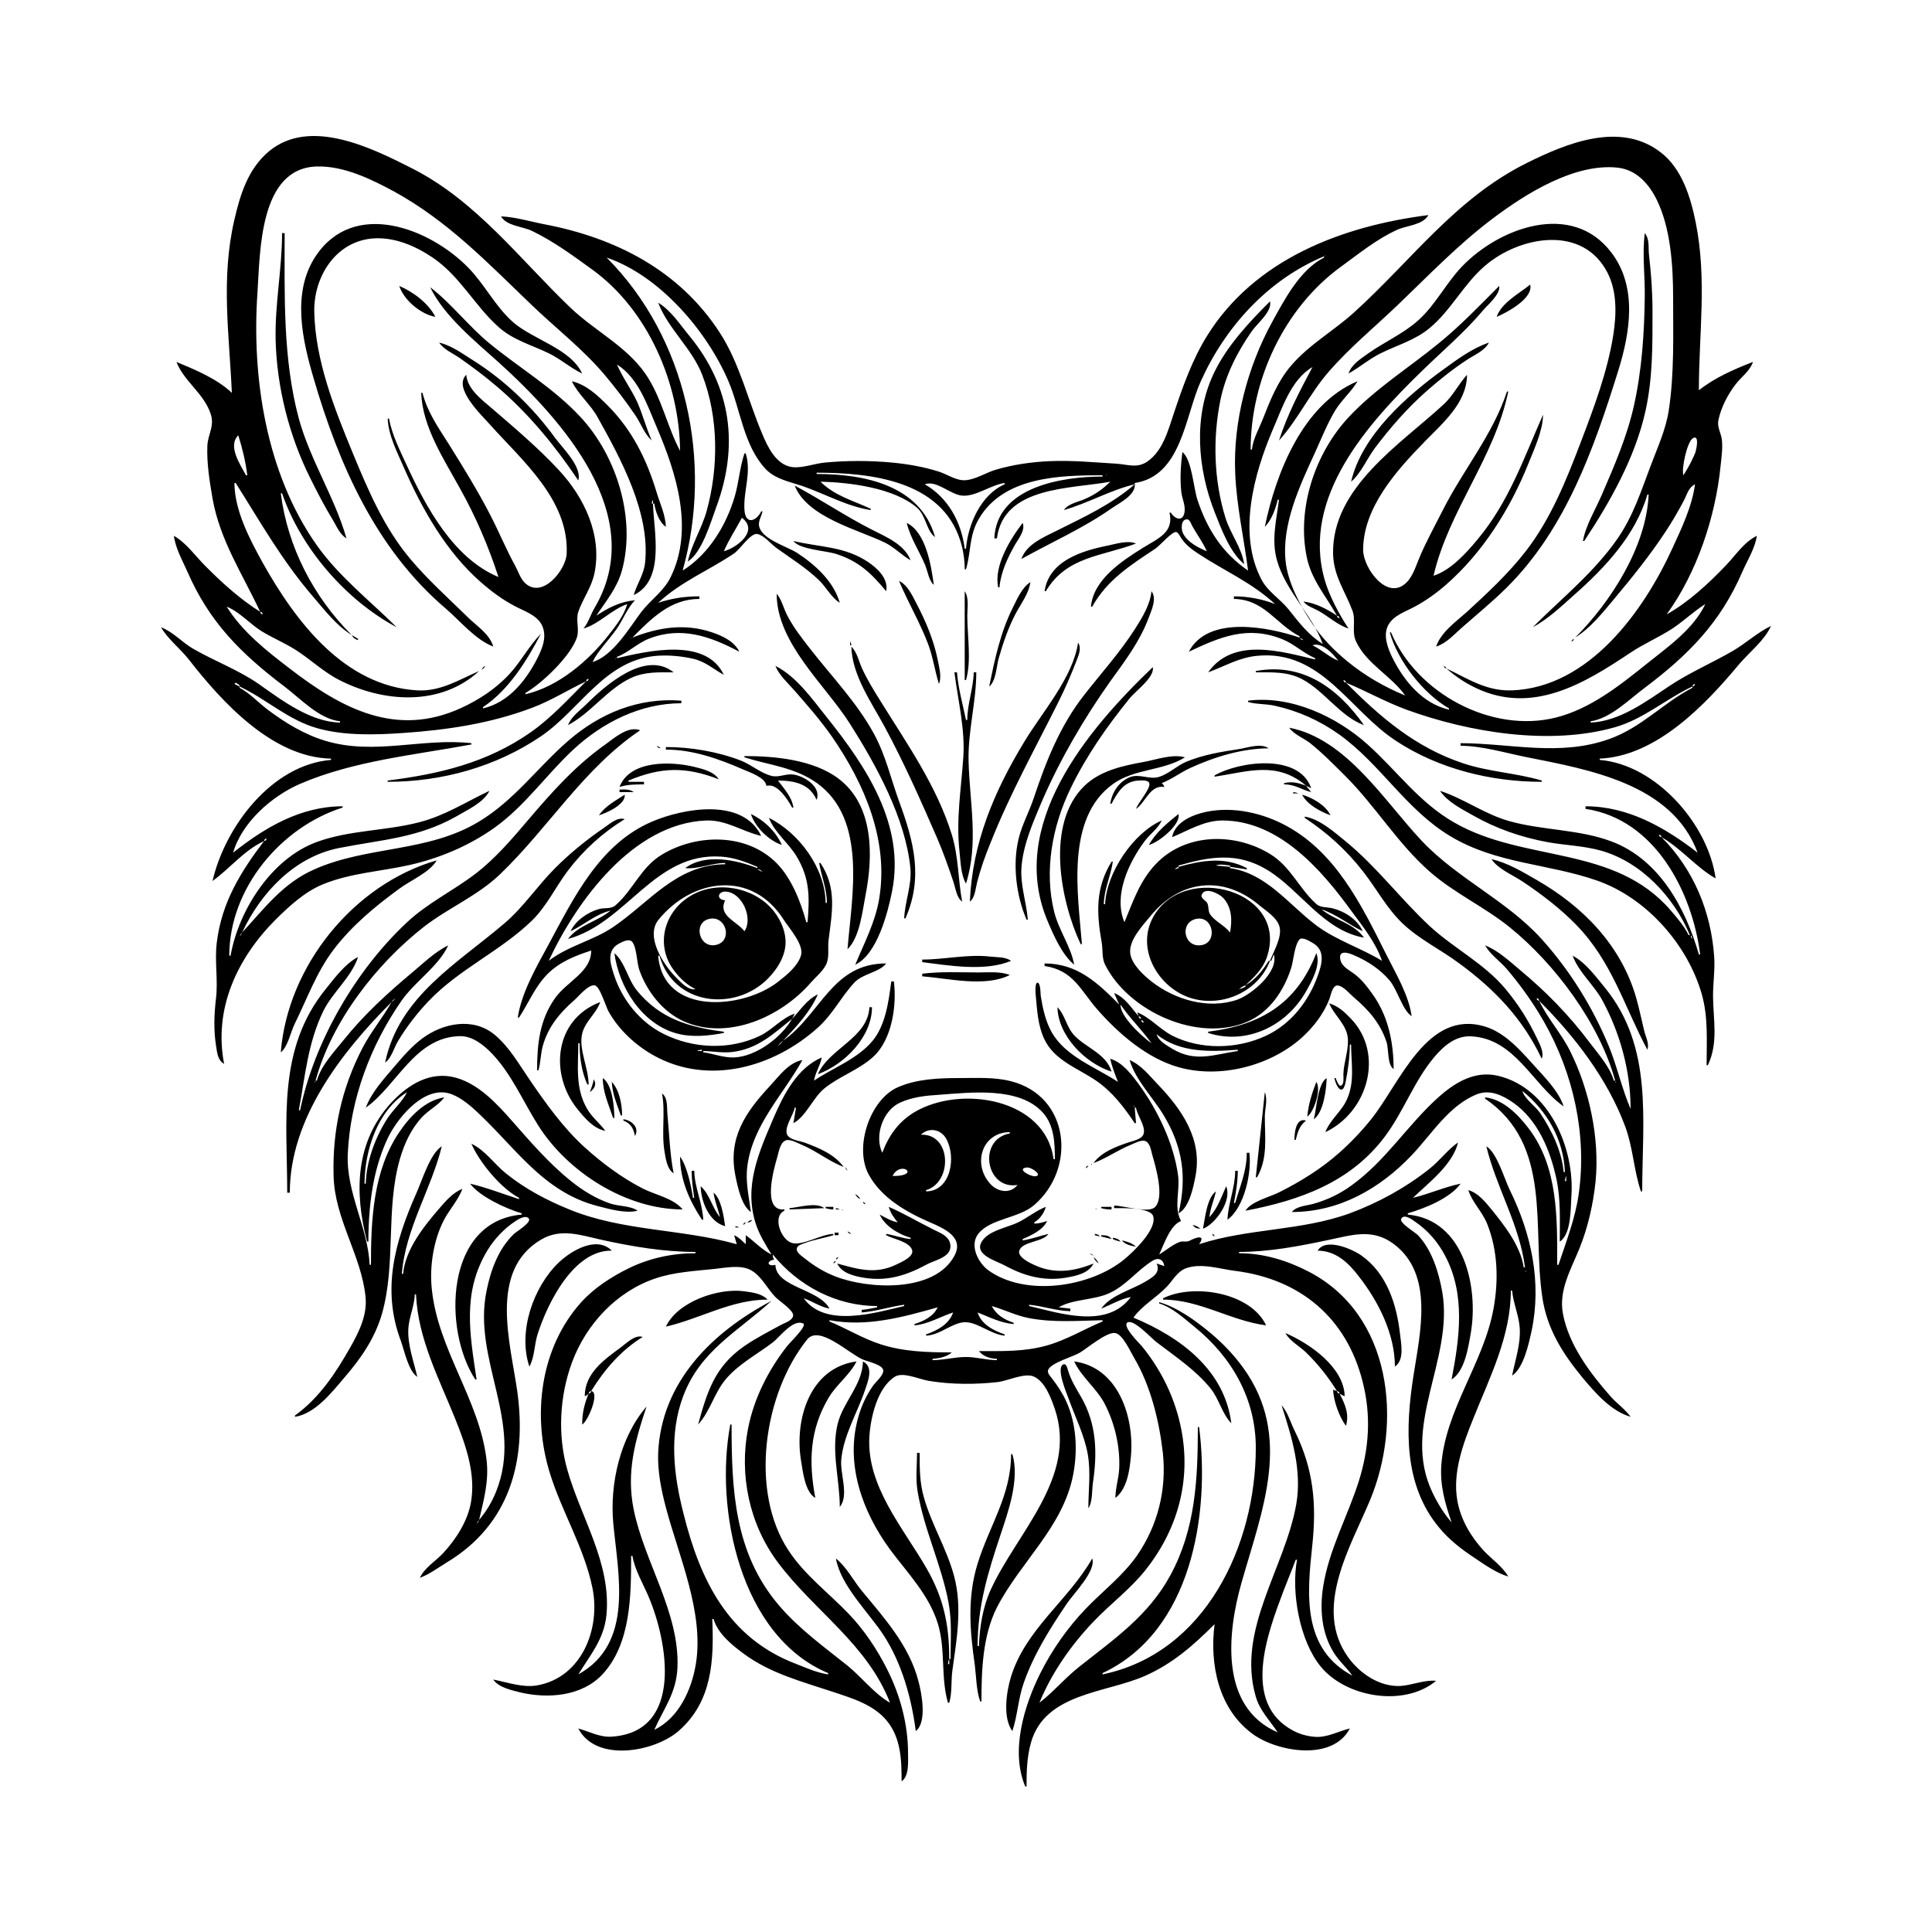 <?xml version="1.0" encoding="UTF-8"?>
<svg xmlns="http://www.w3.org/2000/svg" xmlns:xlink="http://www.w3.org/1999/xlink" width="1500pt" height="1500pt" viewBox="0 0 1500 1500" version="1.1">
<g id="surface1">
<path style=" stroke:none;fill-rule:nonzero;fill:rgb(0%,0%,0%);fill-opacity:1;" d="M 180 305 C 168.383 294 151.699 287.121 137 281 C 142.922 296.305 158.734 305.621 163.781 322 C 166.52 331 161.434 337.336 161 346 C 160.422 359.605 162.73 373.633 165 387 C 170.848 419.758 188.242 445.531 202 475 C 186.445 465.281 171.855 452.008 159 439 C 151.254 431.156 144.691 421.602 135 416 C 136.348 426 141.617 435 145.574 444 C 162.613 483.168 187.234 507.566 221 533.129 C 233.254 542.406 247.961 558.355 264 560 L 264 561 C 241 560.523 218.996 543.824 201 531.145 C 185 520 166.738 513.379 150 503.715 C 141.379 498.738 134.328 490.535 125 487 C 130.18 496.047 140 503.637 146.574 512 C 172.289 545 211.438 588.059 257 589 L 257 590 C 210.762 593.777 174.695 642.09 165 684 C 178.797 674.078 189 660.516 205 653 C 186.512 677.355 172 701 168.285 732 C 166.543 746.195 169.391 760.797 167.715 775 C 166.27 787.238 165.773 799.797 167.754 812 C 168.621 817.344 168.934 823.117 174 826 C 165.738 783.406 183.98 744 214 714 C 224.652 703.367 236.859 692.184 251 686.453 C 272.328 677.805 295.734 676.562 318 671.574 C 341.352 666.344 364.52 656.492 384 642.574 C 407.641 625.676 423.93 601.711 445 582.09 C 467.836 560.824 497.422 546 529 546 L 529 544 C 496 541.398 465.926 553.602 441 575.289 C 417.223 596 399.422 621.238 372 637.797 C 332.184 662 285.414 656.555 244 675 C 219.863 685.531 205.316 705.188 188 724 C 202.488 693.004 228.594 665.371 263 658.449 C 295.387 652 324.402 650.734 354 634 C 362.535 629 375.547 623.137 380 614 C 361.746 622.633 345.871 633.027 326 638.266 C 299.672 645.207 271.707 644.324 246 653.695 C 211 666.438 185.363 706.336 179 742 L 178 742 C 178 689.707 218.207 642.117 266 627 L 266 626 C 233.566 626 205.754 642.355 181 662 C 187.805 638.422 211.188 618 233 608.578 C 274.535 590.656 321.867 586.199 366 578 L 366 577 C 328 572.77 290.938 586.539 253 575.277 C 236.5 570.383 221.684 561.367 208 551.105 C 200.691 545.625 194 538.199 186 534 L 186 533 C 207.227 543 223.816 559.227 247 565.574 C 268 571.328 291.5 570.562 313 569.09 C 347.195 566.746 380.676 561.766 413 549.574 C 427.891 544 440.766 535.734 455 529 C 441.219 542.742 428 557.34 412 568.562 C 378.242 592.219 341 601 301 606 L 301 607 C 343 607 385 595.395 420 571.656 C 451 550.52 470.238 511 512 509.039 C 520.754 508.656 529.453 509.512 538 511.426 C 547.422 513.535 553.84 519.352 562 524 C 548.18 494.449 502.355 505.598 479 511 L 479 510 C 487.988 506.594 494.887 499.34 504 495.812 C 529 486.074 551.512 494.031 574 506 C 570.281 498.09 560.957 493.688 553 491.004 C 531.504 483.75 511.504 487.047 491 495 C 505.91 480.09 520.504 465.062 543 465 L 543 463 C 531.645 463 521.816 464.48 511 468 C 529.234 451.203 549.961 443.176 570 429.641 C 574.34 426.711 582.961 413.461 588 414.598 C 593.504 415.828 598.539 422.363 603 425.57 C 614.238 433.656 625.766 440.781 635.828 450.426 C 641.34 455.703 645.551 464.098 652 468 C 647.191 451.305 633 438.52 619 429.344 C 611.168 424.25 590.906 418.68 589.273 408 C 588.734 404.488 591.387 400.461 592 397 L 591 397 C 587.301 404.754 578.805 407.738 578 396 C 577 381.004 583.605 367.438 579 352 L 578 352 C 574.422 362.566 573.668 374.199 570.574 385 C 564 407.719 550.332 430.285 530 443 C 553.754 358.668 533 262.109 471 200 C 512.246 214.043 548.926 257.074 565.574 296 C 575 318.141 577.266 345.637 594.301 364 C 601.84 372 613 374 623 377.344 C 640.188 383.289 657.949 393.336 676 396 L 676 395 C 662 388.488 648.309 385.066 637 374 C 659.699 374.469 694.266 378.828 711.996 394.211 C 718.969 400.262 719.336 412.438 726 417 C 714.523 376.574 671 368 634 368 L 634 367 C 676.289 367 730.984 373.18 745.652 420 C 747.867 427.07 748.98 434.605 749 442 L 750 442 C 753.992 428.496 752.27 416.031 759.879 403 C 779 370.035 822.805 369 856 369 L 856 370 C 824.574 370 773.727 378 772 418 L 774 418 C 779.238 377.434 831 379.727 862 374 C 855.988 380 849.797 384.234 842 387.574 C 836.805 389.797 829.223 391.121 826 396 C 844.715 390.688 862.199 380.453 881 376 C 863.211 391.492 841.926 401.289 821 411.754 C 810.855 416.824 796.945 422.395 793 434 C 816.172 421.098 841.242 410 863 394.719 C 869.406 390.238 882.488 384.18 881 375 C 917.418 369.547 920 323.047 932.305 296 C 951.285 253.781 984.562 217.086 1028 199 L 1028 200 C 1009.43 209.25 997.305 232.504 987.695 250 C 968.691 284.602 957.305 327.34 959 367 C 960 392.648 965.773 417.598 969 443 C 948.863 429.262 937.262 410.801 929.668 388 C 926.699 379.086 925.316 356.547 918 351 C 916.734 361.02 916 372 917.176 382 C 917.676 386.668 919.984 391.277 919.801 396 C 919.453 405.047 912.828 404 909 398 L 908 398 C 911.602 413.566 899 418.047 887 425.574 C 870.914 435.594 848.836 450.113 847 471 L 848 471 C 859.566 450.227 877.824 438.723 897 426 C 900.301 423.805 909.621 413.047 912.91 413.055 C 914.828 413.059 916.312 416.715 917.219 418 C 920.648 423 925 426.379 930 429.645 C 950.512 443.254 971.488 452 990 469 C 979.691 465.027 969 463.031 958 463 L 958 465 C 981.734 465.488 990.301 484.301 1009 494 L 1009 495 C 985.488 487.047 938 477.203 923 506 C 947.594 494.367 968.871 485.367 996 496.453 C 1004.996 500.129 1012 507.16 1021 511 L 1021 512 C 994.898 505.816 957.418 494.516 938 522 C 951 517.266 961.766 510.547 976 509.172 C 1026 504.328 1047.492 551.527 1084 575.305 C 1117 597 1157.688 607 1197 607 L 1197 606 C 1177 600.082 1155.949 599.297 1136 592.645 C 1099 580.312 1072 557.121 1045 530 C 1060.871 536.609 1075.777 545.02 1092 551 C 1140.441 568.648 1203.469 579.055 1254 564.574 C 1276.289 558.184 1293.418 542.621 1314 533 L 1314 534 C 1291.383 545.672 1274.777 564.562 1250 573.562 C 1211.23 587.648 1173.43 577.109 1134 577 L 1134 579 C 1151 579.141 1168.367 584.477 1185 587.801 C 1233.652 597.527 1298.27 608.512 1318 662 C 1292.473 642.324 1263.973 626 1231 626 L 1231 628 C 1285 636 1313.848 692.586 1320 741 L 1319 741 C 1308.641 705.035 1288.277 667.156 1251 653.23 C 1225.723 643.785 1197.879 644.77 1172 637.574 C 1152.688 632.207 1136.605 620 1118 614 C 1124.281 623 1134.758 628.023 1144 633.281 C 1161.648 643.32 1181 650.02 1201 653.738 C 1214.918 656.332 1229.324 656.57 1243 660.43 C 1274.305 669.262 1299.711 696.48 1312 726 L 1311 726 C 1307.621 719 1302.379 713 1297.27 707 C 1253.293 655.715 1183.621 670 1129 638.574 C 1101.77 623 1084.84 598.727 1062 578.172 C 1037.621 556.23 1002.348 539.785 969 544 L 969 545 C 975.684 547 983 546.324 990 548 C 1008 552.004 1024.879 559.555 1040 570.43 C 1071.918 593.383 1091.809 628.727 1126 649.199 C 1162 670.828 1201.531 670.277 1240 683.695 C 1278.207 697.02 1310.316 733.383 1321.289 772 C 1326.375 790 1325 808.602 1325 827 L 1326 827 C 1334.195 809.473 1330.223 792.43 1330 774 C 1329.883 763.734 1331.602 753.16 1330.91 743 C 1328.52 708 1314.949 675 1290 650 C 1305.273 658.703 1317 673.5 1332 682 C 1326.363 640.137 1285.758 593.574 1242 590 L 1242 589 C 1286 587.102 1323.836 547.379 1350 516 C 1358 506.523 1369.945 497.344 1375 486 C 1364.312 491.078 1355.309 499.672 1345 505.574 C 1328.68 515 1311.719 522.188 1296 532.668 C 1278 544.668 1257.52 560.02 1235 561 L 1235 560 C 1250.668 557.652 1264.777 543.039 1277 534 C 1310.965 508.398 1335.73 483.367 1352.719 444 C 1356.637 435 1362.52 426 1364 416 C 1353.727 421.117 1347.688 431 1339.961 439 C 1326.531 453.035 1311 467.5 1294 477 C 1317.43 444.75 1331.871 401.445 1335.832 362 C 1336.52 355.129 1337.676 348 1336.816 341 C 1336 335.715 1333 331.488 1334.195 326 C 1336.309 316.09 1341.594 306 1347.82 298 C 1352.25 292.371 1358.648 288 1361 281 C 1346.344 286.688 1331.375 293.188 1319 303 C 1319 259.004 1325.387 217 1316.602 173 C 1312.625 153.164 1305.82 130.656 1289 118 C 1257.57 94.066 1216 111.277 1185 126.754 C 1129.824 154.27 1095.672 202.48 1051 242.828 C 1035.285 257.023 1016 267.805 1002.301 284 C 991.816 296.25 986 311.246 980.199 326 C 977.227 333.414 972.805 341 972 349 L 971 349 C 971 295 997 239.172 1041 207.152 C 1055 197 1069 185.488 1085 178.312 C 1092.457 175 1104.742 174.703 1109 167 C 1042 175.465 974 201.273 937 261 C 925.551 279.551 918.207 300.383 911.332 321 C 907 334 902.805 350 890.996 358.199 C 883 363.828 875.777 360.629 867 360.023 C 849.719 359 832.375 357.277 815 358.039 C 801 358.652 786.426 360.719 773 364.723 C 765.395 367 757.941 372.047 750 372.801 C 742.625 373.504 735.789 368.367 729 366.195 C 717.41 362.484 705 360.328 693 359.172 C 675.52 357.496 657.488 357.504 640 359.172 C 632.23 360 622.637 363.629 615 362.633 C 602.738 361.035 596 347.031 591.852 337 C 580.652 310.73 574.391 282.18 558.656 258 C 527.273 209.777 477.82 184.703 423 174.195 C 411.867 172.062 400.336 168.488 389 168 C 393.246 175.48 405.711 175.742 413 179.258 C 429.785 187.352 444.961 198.52 460 209.426 C 502.984 240.598 527.566 297.512 528 350 C 517.68 330.617 513.664 308.289 500.961 290 C 486.172 268.715 461.512 256.664 443 239 C 403.359 201.055 369.961 156.156 320 130.758 C 289 115.031 241 91 209 117.328 C 192.551 131 186.48 151 181.883 171 C 171.383 216.66 178 259.18 180 305 M 506 342 C 501.676 332.242 499 321.738 494.691 312 C 490 302 483.34 293.07 479 283 C 495.738 293.473 502.59 314.703 510 332 C 525.219 367.516 538.898 410.77 520.742 448 C 515.363 459.02 505.406 465.453 498 475 C 488.512 487.625 475.926 509.281 460 514 C 464.734 504.492 472.992 496.773 478.973 488 C 483.969 480.672 486.828 472.508 493 466 C 481.43 467.152 472.512 471.734 463 478 C 470.637 466.453 479 456.707 482.848 443 C 493.867 402.781 479 354.344 450.91 324 C 429.895 301.32 403.715 286.004 380 266.574 C 363.574 253.117 350.91 236 334 223 C 344.488 245.07 369 265.023 387 281.172 C 436.84 326.266 503.691 400.816 461.602 472 C 458.488 477.27 456.891 483.289 453 488 C 465.477 484.328 474.613 473.293 487 469 C 484.422 478 478.219 485.758 472.574 493 C 456.871 513.148 433.492 533.102 408 539 L 408 538 C 421 530.398 442.891 509.602 447.891 495 C 450 488.363 446.871 481.688 449 475 C 452.562 464.652 459.32 456 461.551 445 C 467.586 415.535 453.699 386.281 433.91 365 C 417.875 347.754 399.82 332.473 382 317.129 C 373.984 310.227 363 302.273 362 291 C 351.648 301.148 373.434 321.832 379.836 329 C 405.312 357.535 441.867 388.027 439.961 430 C 439.398 442.395 421 465.523 407.531 452.566 C 403.996 449.195 402.203 443.242 399.859 439 C 392.898 426.379 387.363 412.832 380.742 400 C 371 381.168 359.816 363 348.574 345 C 340.352 332 331.941 320.195 328 305 L 327 305 C 328 331.578 344.652 356.477 357 379 C 369.379 401.078 379.191 424.008 387 448 C 352 433.41 330.637 393.551 315.691 361 C 310.223 349.09 304.52 338 302 325 L 301 325 C 301.574 338.152 308.41 351.133 313.574 363 C 327.512 395.035 346.449 428.426 373 451.715 C 381.297 459 390.172 465.668 400 470.742 C 407 474.441 416.543 477.445 420.559 485.004 C 425 493.652 421.297 503.008 417.242 511 C 408.383 528.469 394.863 545.402 375 550 L 375 549 C 395 535.746 409 513 420 492 C 410.797 501.406 404.703 513.234 395.828 523 C 385.465 534.406 371.941 543.309 358 549.691 C 307.582 572.777 265.418 550.246 225 519.117 C 207 505.32 188 490.422 176 471 C 186 475 193.82 484.238 203 490 C 211.398 495.145 220.602 499 229 504.23 C 240.699 511.562 250.672 521.367 263 527.742 C 297.289 545.473 341.863 548.676 372 521 C 356.188 527.812 342 537 324 536 C 267.305 532.699 229.574 482.59 204 437 C 193.867 418.586 182.18 396.613 182 375 L 183 375 C 202.305 405.586 218.992 435.266 242.871 463 C 251.953 473.551 261 485.539 273 493 C 243.379 463.375 223.27 424.664 218 383 L 219 383 C 233.465 425.48 268.539 466 308 487 C 286.879 466.055 262.992 447.562 245.723 423 C 206.715 367.535 195.27 293.219 199.91 227 C 202 195 201.426 130.449 246 129.258 C 266.961 128.699 288 139 306 148.695 C 348 171.805 378.68 204.141 413 237 C 431.762 255 452.602 271.086 469.41 291 C 478 301.215 486.254 312 493.645 323 C 497.828 329.312 500.336 336.809 506 342 M 1190 487 C 1201.93 480.625 1211.949 471 1222 462.051 C 1245.871 441 1269.91 415.57 1279 384 L 1280 384 C 1278.262 424.371 1250.605 467.379 1223 495 C 1234.883 487.566 1244.336 475.648 1253.246 465 C 1267.258 448.254 1280.969 431.246 1292.996 413 C 1298.301 405 1303.203 396.535 1307.68 388 C 1310 383.348 1311 378.547 1316 376 C 1313.656 393.398 1305.559 410.207 1298.309 426 C 1275.723 475.191 1233.5 533.641 1174 536 C 1154 536.738 1140 527.078 1123 519 C 1130 525.164 1137.504 530.211 1146 534.219 C 1190 555.047 1230 530.719 1266 506.672 C 1276.254 499.797 1287.641 495 1298 488.309 C 1307 482.445 1314.844 474.719 1324 469 C 1314.855 488.332 1295.254 502 1279 515 C 1257.785 532 1234.895 550.352 1208 557.105 C 1158 569.645 1099.742 538.172 1080 491 L 1079 491 C 1085.391 513.355 1104.934 538.457 1125 550 L 1125 551 C 1104.633 546.285 1090.246 529 1081.246 511 C 1077.469 503.438 1073.465 493.094 1078 485 C 1082.266 477.691 1090.961 475 1098 471.219 C 1107 466.438 1115.312 460.457 1123 453.715 C 1151.371 428.828 1172.668 394.824 1186.602 360 C 1191 349 1198 334.094 1198 322 C 1182.969 356 1171.367 390 1147 419 C 1138.375 429.43 1126.336 442.75 1113 447 C 1124.711 396.371 1160.367 355.508 1171 304 L 1170 304 C 1159.191 337.223 1135.879 365 1120.246 396 C 1114.406 407.602 1108 419.133 1102.859 431 C 1099.891 437.664 1097.551 446.379 1092.473 451.773 C 1077.465 467.699 1058.344 441 1058.34 427 C 1058.328 394 1084.41 365.148 1106 343 C 1120 328.559 1138.82 313 1139 291 C 1132.438 298.191 1128.168 307.164 1120.984 313.828 C 1087.672 344.742 1034 378.25 1035 430 C 1035.387 447.195 1044.258 458.816 1050 474 C 1052.926 481.707 1049.199 490.352 1052.824 498 C 1061 515.551 1080 524.527 1091 540 C 1074.77 533.344 1059.578 524.543 1046 513.387 C 1035.562 504.809 1026.238 495.227 1018.672 484 C 1009.641 470.602 999.934 452.363 998.176 436 C 995 407.258 1009 377.395 1020.691 352 C 1025.746 341 1030.219 329.449 1036.453 319 C 1041.438 310.641 1049 304.441 1054 296 C 1011.574 313.664 990.641 367.145 982 409 C 987.266 403.789 990.312 395.129 992 388 L 993 388 C 990.996 403.824 986.977 419.23 991.43 435 C 998.223 459.07 1018.617 477.105 1027 500 C 1016 493.164 1008.266 483 1000.336 473 C 993.875 465 984.27 459.289 979.402 450 C 960.742 414.398 973.492 368.156 988 334 C 995.328 317.273 1002.328 294.645 1019 285 C 1008.875 304.02 999.723 321.344 993 342 C 1007.398 326.215 1017 305.477 1031.281 289 C 1047.727 270 1066.902 254.266 1085 237 C 1109 214 1132.289 189.691 1159 169.629 C 1184.598 150.398 1222.445 126.527 1256 130.176 C 1270.418 131.738 1280.188 142.707 1286.242 155 C 1297.176 177.195 1299 206.621 1299 231 C 1299 259.809 1300 290.516 1295.562 319 C 1293.246 333.82 1286.645 348.035 1281.426 362 C 1274 381.652 1268 400.523 1255.973 418 C 1237.754 444.379 1212.477 464.523 1190 487 M 383 502 C 380 492 370 486 363 479 C 347.891 464.246 332.215 450.176 318.59 434 C 298.328 410 285.875 380.805 273.988 352 C 259.688 317.348 244.789 280.031 244 242 C 243.527 214.676 260.75 187.141 290 185.09 C 306.508 184 322.633 191 336 200.027 C 357.414 214.664 368.258 237.016 387 253.824 C 398.258 264 412.688 267.812 426 274.258 C 435.191 278.707 442.863 285.66 452 290 C 442.879 270.438 413.418 263.594 398 249.824 C 384.465 237.742 376.414 221.051 363.828 208.09 C 333.824 177.184 274.73 154.18 245 199 C 226.344 227.379 234.754 264 243.574 294 C 263.172 361 291.988 426.406 346 472.422 C 357.207 482 369 496.656 383 502 M 1047 290 C 1055.617 285.199 1063 278.711 1072 274.27 C 1084.633 268 1098.992 264 1110 254.676 C 1126.52 241 1136.41 220.52 1153 206.301 C 1179.766 183.359 1229 174.031 1248.191 212 C 1255.59 226.754 1255 244.098 1252.574 260 C 1248 288.723 1237.703 316 1227.426 343 C 1216.215 372.473 1204 403 1184.574 428 C 1171.199 445.23 1155 460.312 1139 475 C 1130.582 482.559 1118.703 490.828 1115 502 C 1123 499.434 1128.82 492.727 1135 487.285 C 1146.691 477 1158.957 467 1170 456 C 1215.676 410.543 1237.52 348.32 1256.34 288 C 1265.676 258.086 1271.457 222.719 1251 196 C 1220.418 155.73 1163.895 176.812 1135 207 C 1122.602 220.012 1114.5 236.754 1101 248.824 C 1089.281 259.305 1074.703 265.516 1062 274.578 C 1056 279 1049.457 282.77 1047 290 M 219 181 C 219 208.73 213.336 236.254 214 264 C 214.91 300.527 224.453 338.32 240.754 371 C 246.363 382.25 252 393.219 258.602 404 C 261.508 409 264 415.008 269 418 C 259.871 386.062 240.922 357.414 232 325 C 219.484 278.176 221 229.062 221 181 L 219 181 M 1277 181 C 1274.926 197.426 1277.191 213.57 1276.996 230 C 1276.66 258.309 1274.785 287.277 1268.574 315 C 1263.227 339 1253.367 361.637 1243.719 384 C 1238.805 395.395 1231.176 407.758 1229 420 L 1230 420 C 1250.227 389.434 1269.602 355.094 1277.574 319 C 1283.215 293.473 1283 268 1283 242 C 1283 227.191 1282 212.699 1280.285 198 C 1279.594 192.117 1280.984 186 1277 181 M 1029 198.332 C 1029.773 198.332 1029 198.832 1028.668 198.668 L 1029 198.332 M 471 199 L 470 200 L 471 199 M 1188 221 C 1179.34 228 1165.707 235.094 1162 246 C 1169.82 242.742 1190.766 231.566 1188 221 M 310 222 C 313.48 233 326.746 244 338 246 C 332.535 235.297 320.887 226.699 310 222 M 1164 222 C 1148.715 237.285 1133.742 253 1117 266.574 C 1093.586 285.758 1067.844 301.684 1047 324 C 1021 352 1006.879 394.363 1014.449 432 C 1018 450.117 1029.293 462.379 1038 478 C 1029.969 472.684 1021.656 468.301 1012 467 C 1014.719 470.707 1020 472.164 1024 474.426 C 1031.578 478.766 1038.652 485.34 1047 488 C 1039.781 477.156 1032 462.648 1028.43 450 C 1010.254 386 1062 328.824 1104 288.016 C 1120 272.398 1136.941 258.172 1151.41 241 C 1155.348 236.324 1164.949 228.547 1164 222 M 986 234 C 969.488 250.512 952.434 268.668 942.32 290 C 926.348 323.699 929.773 364.07 943.203 398 C 948.336 411 955 429 966 438 C 964 425.121 955.254 414.324 951.438 402 C 942.434 373 941.469 340.723 947.449 311 C 951.402 291.359 960.582 273.285 972 257 C 976 251.227 988 241.652 986 234 M 511 235 C 518.672 255.242 537.18 270.328 545.188 291 C 557.969 324 558 363.113 548.57 397 C 544.789 410.398 537 422.465 534 436 C 544.965 429 551.621 406 556 394 C 573.871 346.156 567.777 300.469 535.426 261 C 528 252.062 521 241 511 235 M 341 266 C 344.402 271.305 351.855 274.477 357 278.027 C 367 285 376.715 292.355 386 300.273 C 410.824 321.438 430.828 346.066 449 373 C 452 362.344 436.66 347.766 431 340 C 413.691 316.195 391.977 295.242 367 279.574 C 358.719 274.383 350.66 268.293 341 266 M 1049 374 C 1056.645 367.492 1061.328 356.098 1067.375 348 C 1079.414 332 1092.844 316.582 1108 303.285 C 1117.789 294.699 1128 286.559 1139 279.332 C 1144.75 275.5 1152.77 272.324 1156 266 C 1142.973 270.438 1132 278.605 1121 286.574 C 1092.297 307.301 1057.383 337.781 1049 374 M 444 296 C 448.652 306 458.582 314 464 324 C 482.188 356.535 504.961 398.523 500.824 437 C 499.848 446.109 494.469 453.43 492 462 C 516.832 450.324 507.43 411.828 507 391 L 508 391 C 508.898 397.004 511.758 405.566 517 409 C 516.59 399.543 512.414 391 509.719 382 C 502 356.555 490.922 334.145 471.996 315 C 463.957 307 455.43 298.715 444 296 M 185 338 C 188.227 348.09 190.664 358.488 192 369 L 191 369 C 186.73 361 176.496 346.324 185 338 M 1307 369 C 1305.309 364.281 1309.809 342.77 1314.453 340.176 C 1319.879 337.148 1316.781 350.422 1316 352 C 1315 354.387 1313.914 356.691 1312.754 359 C 1311 362.461 1309 365.766 1307 369 M 859 368.332 L 859.332 368.668 C 858.84 368.832 858.227 368.332 859 368.332 M 193 370 L 192 371 L 193 370 M 782 374 L 781 375 L 782 374 M 780 375 L 780 376 C 761.617 384.035 751.562 407 750 426 L 749 426 C 746.402 405.547 736.34 386.59 718 376 C 726.98 372.504 737.82 384 747 384.801 C 757.367 385.781 769.34 376.438 780 375 M 617 377 C 626.5 401.52 665.695 411 687 421.258 C 694.613 425 699.922 431 707 435 C 702.312 423 688.836 417.211 678 411.754 C 657 401.223 637.648 388 617 377 M 507 388 L 507 391 L 506 391 C 506.25 389.551 506.316 389.246 507 388 M 562 428 C 565.781 419 571.449 410.676 576 402 C 589.273 412.023 572.582 425 562 428 M 937 428 C 930.219 425.16 921.875 421 918.457 414 C 917 411.145 916.609 403.207 921.625 403.207 C 923.887 403.207 925 407.438 926 409 C 929.617 415.363 934 421.289 937 428 M 704 406 C 706.785 417.746 713.871 428 718.398 439 C 720.227 443.484 721.246 451 725 454 C 723 439.211 718.957 413.293 704 406 M 794 406 C 784.438 418.441 771.41 439.43 775 456 L 776 456 C 776.941 444.484 782.332 433 788 423 C 790.781 418.129 796.238 411.789 794 406 M 616 420 C 620.656 426.594 641 427.52 649 430.027 C 666.816 435.699 676.484 445.117 688 459 C 690 449.375 681.297 441.285 674 436.359 C 655.508 424 636.484 425 616 420 M 811 459 L 812 459 C 828 432 855.457 432.016 882 422 C 875.504 419.273 866.641 422.266 860 423.602 C 839.883 427.648 814.477 435.461 811 459 M 698 451 C 704.91 467.598 714.211 483.145 720.574 500 C 724.41 510.16 725.766 520.77 729 531 C 731.23 525.684 729.258 518.508 728.195 513 C 725 497 718.82 482.422 711.254 468 C 707.969 461.734 704.594 454.215 698 451 M 768 533 C 773.289 529 773.66 517.195 775.426 511 C 778.746 499.355 782.684 487.777 788.258 477 C 792.512 468.777 798.594 461.387 800 452 C 793.473 456 789.57 465.352 786.246 472 C 776.645 491.207 772.309 512.113 768 533 M 749 459 L 749 528 L 750 528 C 754.348 513.297 751 493.34 751 478 C 751 472.059 752.465 464.074 749 459 M 894 459 C 893 469.426 886.922 479.348 881.414 488 C 869.637 506.504 854.871 522.742 841.426 540 C 822.73 564 812 591.469 802.484 620 C 798.961 630.473 793.531 640.211 790.898 651 C 786 671 788.926 695.242 797 714 L 798 714 C 796.844 699.828 791.77 686.488 793.172 672 C 794.875 654.375 802.246 638.07 809 622 C 823.195 589.305 841.48 558 862 529 C 873.238 513.445 884.934 498.074 891.68 480 C 893.945 474 898.41 464.828 894 459 M 603 461 C 603 499.41 640.746 531.668 659.945 562 C 680.391 594.293 703 635.32 706.828 674 C 708 687.324 702.566 700 702 713 L 703 713 C 717 681.043 709.371 653 698 622 C 691.641 604.516 687.637 586.496 678.691 570 C 665.359 545.41 645.488 525 628.426 503 C 622.246 495.059 616 487 611.309 478 C 608.387 472.602 607 465.559 603 461 M 493 465 L 494 466 L 493 465 M 991 469 L 990 470 L 991 469 M 204 477 C 202.363 476.453 202.547 476.637 202 475 C 203.637 475.547 203.453 475.363 204 477 M 1040 480 C 1038.363 479.453 1038.547 479.637 1038 478 C 1039.637 478.547 1039.453 478.363 1040 480 M 273 493 C 274.383 495.422 275.363 496.062 278 497 L 278 496 L 273 493 M 490 495.332 L 490.332 495.668 C 489.84 495.832 489.227 495.332 490 495.332 M 1012 497 L 1009 496 C 1010.766 495.598 1010.559 495.711 1012 497 M 1220 498 C 1221.637 497.453 1221.453 497.637 1222 496 C 1220.688 496.77 1220.77 496.688 1220 498 M 660 498 L 660 501 L 661 501 C 660.75 499.547 660.684 499.25 660 498 M 837 499 C 832.977 526.23 809 553.023 795.203 576 C 771.695 614.723 754.961 654.312 753 700 C 757 697 757.402 689.762 758.629 685 C 761.344 674.465 765 664.09 769.199 654 C 784 616.609 803.773 581 821.754 545 C 826.961 534.582 831.582 524 835.797 513 C 837.496 508.621 839.883 503.137 837 499 M 1039 513 C 1031.785 510 1026 504.352 1019 501 C 1026.48 498.355 1035 507.523 1039 513 M 661 502 C 661.457 524.031 676.562 545.273 686.691 564 C 701.855 592.043 715 621.723 727.719 651 C 732.504 662.117 736.508 673.527 740.332 685 C 741.918 689.758 742.766 697.047 747 700 C 743.789 682.707 744.238 665.023 738.973 648 C 727.207 610 704.184 577.508 683.426 544 C 678.41 536 673.277 527.66 669.309 519 C 666.703 513.316 665.496 506.488 661 502 M 478 511.332 L 478.332 511.668 C 477.84 511.832 477.227 511.332 478 511.332 M 1023 512 L 1022 513 L 1023 512 M 374 520 C 375.457 519 375.898 518.457 377 517 C 374.875 518 374.898 518 374 520 M 441 563 C 459.184 553.32 471.332 535.059 490 526.324 C 500.559 521.383 511.656 522 523 522 C 501 504.324 469.5 532.574 455 547 C 449.922 552.051 443.656 556.152 441 563 M 602 517 C 605 524.355 611.512 530.07 616.715 536 C 626.965 547.688 637 559.172 645.973 572 C 671.262 608.621 690.188 652.66 682.566 698 C 679.523 716.094 670.969 732.238 664 749 C 680.918 741.043 689.23 709 692.602 692 C 702.867 640.656 672.664 595.332 642 557 C 630.809 543.012 618.406 525.172 602 517 M 1121 517 C 1121.547 518.637 1121.363 518.453 1123 519 C 1122.23 517.684 1122.316 517.77 1121 517 M 895 518 C 844 566.75 781.391 641.027 813.719 716 C 818.426 727 824.699 741.312 834 749 C 831.488 735 821.984 722.113 818.477 708 C 810.539 676.059 817 641.27 831.258 612 C 843.586 586.527 859.441 564 877.195 542 C 881.711 536.418 896.746 525.602 895 518 M 975 521 L 975 522 C 987.445 522 999.637 521.277 1011 527.324 C 1028.398 536.582 1040.594 556.25 1059 563 C 1038.426 533.793 1011 514.289 975 521 M 372 520 L 373 521 L 372 520 M 741 522 C 743.758 543.809 749.426 566 747.91 588 C 746.234 612.473 742.188 636.395 744.949 661 C 745.82 668.758 745.918 679.227 750 686 C 760 654.352 752.797 623 752 591 C 751.441 567.625 757.938 545.098 758 522 L 756 522 C 755.742 534.555 751 546.367 751 559 L 750 559 C 747.469 546.719 743.988 534.543 743 522 L 741 522 M 457 527 C 456.453 528.637 456.637 528.453 455 529 C 455.547 527.363 455.363 527.547 457 527 M 1045 530 C 1043.363 529.453 1043.547 529.637 1043 528 C 1044.637 528.547 1044.453 528.363 1045 530 M 183 530 L 186 532 L 186 533 L 182 531 L 183 530 M 1316 531 C 1315.453 532.637 1315.637 532.453 1314 533 C 1314.547 531.363 1314.363 531.547 1316 531 M 1001 565 C 1004.352 570.117 1012 573 1017 576.809 C 1027 584.824 1035.941 594 1045 603 C 1068 626.078 1085.449 655.18 1110 676.715 C 1129 693.398 1152.367 704 1172 719.805 C 1207.242 748.246 1241.855 794.594 1254 839 L 1253 839 C 1249.781 828 1240.73 818.141 1233.871 809 C 1218.285 788.219 1199.969 769.52 1180 753 C 1171.988 746.262 1162.805 737.719 1153 734 C 1157 741.004 1164.293 746 1169.57 752 C 1180.387 764.621 1190.312 778.566 1198.574 793 C 1221.57 833.184 1232.223 881.102 1225.715 927 C 1223 946.031 1216 964 1210 982 L 1209 982 C 1209 946 1209.891 906.246 1186.766 876 C 1178.668 865.41 1167 853.402 1153 852 L 1153 853 C 1205.598 888.781 1189.414 953 1197.426 1007 C 1201 1031.766 1213.316 1051.039 1229 1070 C 1238.77 1081.652 1250.898 1095.641 1266 1100 C 1261.66 1094 1255.234 1089.641 1250.285 1084 C 1234.465 1066 1218 1044.141 1213.461 1020 C 1210 1001.723 1219.777 985.395 1226.395 969 C 1233 952.598 1237 934.594 1238.828 917 C 1242 883.438 1234 846.02 1219 816 C 1212.188 802.316 1201.508 790.758 1195 777 C 1222.676 804.68 1248.352 838 1261.945 875 C 1267.93 891.312 1268.488 908.73 1274 925 L 1275 925 C 1275 869.574 1283.715 813.305 1246.195 767 C 1239 758.277 1231 747.242 1221 742 C 1225.688 754.809 1237 764.121 1243.688 776 C 1257.812 801.695 1266 831.633 1266 861 C 1259.23 845.266 1255.574 828 1248.988 812 C 1236.582 782 1218.668 753.145 1196.828 729 C 1169.863 699.188 1131.602 682.18 1104 653 C 1075 622.301 1045.57 573.648 1001 565 M 233 862 L 232 862 C 236.988 835.23 238.922 810.043 251 785 C 258.266 770.293 273 758.527 278 743 C 267.957 748.211 259.824 759.312 252.805 768 C 215 814.719 223 870.098 223 926 L 225 926 C 225 868.453 265.258 816.746 304 778 C 297 790.422 287.816 801.293 281.258 814 C 265.176 845.156 258 878.086 259 913 C 259.84 946.609 280.59 974.598 283.828 1007 C 285.219 1021 278.688 1034.223 272 1046 C 260.566 1066.129 248 1085.273 229 1099 L 229 1100 C 244.562 1097.66 257.48 1081.211 267 1070 C 280 1055 291 1039.266 296.57 1020 C 307.613 981 299.254 939.16 310.426 900 C 313.887 888 319.242 876.203 328 867 C 333.27 861.531 340.422 858 345 852 C 330 854.246 318 867.09 310 879 C 289.695 908.805 288 947.195 288 982 L 287 982 C 285.664 952.809 268.727 926.211 270 896 C 271.879 853.664 287.598 811.684 311.723 777 C 322 762.156 340.57 750.219 348 734 C 337.652 739 328.758 747.801 320 755.082 C 300.969 771 282.719 787.645 267.199 807 C 259.438 816.684 249.516 826.82 246 839 L 245 839 C 257.551 793.023 292 748.633 329 719.66 C 347.875 705 370.527 695.668 388 679 C 425.844 642.777 452.973 596.707 497 567 C 487.91 563.223 476.887 573 470 578 C 447 594.211 428.715 614.711 410.578 636 C 397.824 651 384.703 666.508 369 678.496 C 351.652 691.742 332 701.066 316 716.09 C 276.312 753.059 244 808.598 233 862 M 510 579 C 510.98 580.781 510.906 580.594 513 581 C 511.859 580 511.387 579.691 510 579 M 862 624 L 863 624 C 867.516 615.57 872.336 607 883 606.094 C 885.227 606 891.762 605.133 892.371 608.316 C 893.191 612.582 883.648 623.164 882 628 C 889.426 623.152 892.805 609.164 904 611 C 903.527 609.586 903.188 609.188 902 608 C 909.688 605.09 916.477 599.762 924 596.309 C 942.703 587.723 964.27 581.059 985 581 C 978.762 576.738 968.93 580.5 962 581.574 C 948 583.727 933.992 586 921 591.426 C 913.664 594.566 907.539 600.727 900 603.148 C 892.344 605.609 884.734 600.324 877 603.484 C 868.594 607 863.305 615.293 862 624 M 517 580 L 517 582 C 538 582.004 557.945 589.109 577 597.426 C 582.273 599.727 594.211 603.656 595 610 L 596 610 C 603.684 608.316 611.906 621.199 615 627 L 616 627 C 614.73 618.566 608.914 612.633 604 606 C 616.617 606.105 628.438 608.355 634 621 C 638 611 624.402 602.539 616 601.34 C 610.246 600.52 604.73 603.832 599 602.383 C 590.387 600.207 583.266 593.605 575 590.43 C 557 583.527 536.18 580.004 517 580 M 578 587 L 578 588 C 597.293 594.102 616.82 595.656 634 607.785 C 673.742 636 661.207 696.723 658 737 C 667.609 727.492 669.484 707.773 672 695 C 678 664.355 678.531 625.301 650.996 604.516 C 631.52 589.809 601.602 587.004 578 587 M 839 733 L 840 733 C 836.977 694.766 827 635.551 864 608.785 C 880.812 596.605 903 598.605 920 588 C 910.301 585.16 897.727 589.82 888 591.574 C 871.848 594.488 854.289 598.258 842 610.094 C 811.559 639.547 823.242 699.305 839 733 M 481 611 C 487.426 609 493.312 609 500 609 L 500 607 L 488 607 L 488 606 C 513.207 595.551 532 595 558 605 C 554.266 599 545.562 597.008 539 595.375 C 521 591 489 590.031 481 611 M 943 602 L 943 603 C 968.934 599.172 991.254 590.613 1014 610 C 1008 607.816 1003.199 606.527 997 608 L 997 609 C 1005.613 609.008 1010.195 613 1018 615 L 1014 610 L 1018 612 C 1008.676 584.566 962 591.156 943 602 M 488 607 L 487 608 L 488 607 M 481 613 L 481 615 L 492 615 C 488.734 612.527 484.988 613 481 613 M 1004 615 L 1004 616 L 1008 616 C 1006.492 615.316 1005.684 615.176 1004 615 M 485 617 C 477.715 621.82 470 625.707 465 633 C 470.969 631.242 486 624.453 485 617 M 1011 617 C 1014.707 624.602 1025.262 630.184 1033 633 C 1029.277 625.188 1019 619.344 1011 617 M 402 790 L 403 790 C 410.496 778.633 415.328 766 425.172 756.172 C 434.676 746.699 446.504 742.066 459 738 C 459 754.758 440.418 761.672 430.91 775 C 418.855 792 417 811 417 831 L 418 831 C 419.836 825 419.68 818.227 421.43 812 C 425.566 797.258 434.566 786.352 446 776.426 C 449.469 773.41 456.566 764.34 461.723 765.031 C 465.691 765.566 470.348 781.445 472.312 785 C 480.328 799.5 493.555 811.754 508 819.688 C 550.379 843 600.746 828.656 635 797.828 C 646.512 787.469 652.906 774.219 663.176 763.016 C 669.797 755.789 682.793 755 688 748 C 645.926 748 637.453 787.254 608 808 C 618 797.484 629.172 785.508 635 772 C 626.355 776.113 621.453 784.258 615 791 L 617 787 C 606.953 790.332 599.598 799.633 590 804.215 C 566.41 815.48 538.168 814.25 515 802.629 C 496.883 793.543 482.957 776.168 476.746 757 C 473.781 748 470.613 737.691 481 732.379 C 483.535 731.082 488.715 728.418 490.973 731.41 C 494.457 736.023 494.336 747.246 496.344 753 C 502.18 769.691 514.586 785.695 531 793 C 565.254 808.121 606.449 789.445 629.426 763 C 633.363 758.469 638.59 754.441 641.312 749 C 644.23 743.16 642.477 736.25 643.289 730 C 646 708.242 649.949 689.633 637 670 L 636 670 C 637.793 680.551 641.969 690.074 642 701 L 641 701 C 640.777 674.27 620.535 646.723 597 635 C 601.336 646.434 612.309 654.535 618.547 665 C 628.906 682.379 628.527 696.793 627 716 L 626 716 C 621.684 700.18 614.656 682 602.91 670.09 C 579.52 646.613 541 647.258 514 663.453 C 497.676 673.191 491.727 690.785 478 702.762 C 474.258 706.082 469.539 704.5 465 705.789 C 456.289 708.262 446.859 714.723 443 723 C 453.605 718.043 462.371 709.762 474 707 C 463.949 715.543 449 718.148 441 729 C 486.777 716.48 508 661.527 560 665.09 C 570.242 665.793 578.68 669.117 588 673 L 588 674 C 571.68 667.672 547.609 662.324 532 674 C 542 675 552.68 670.008 563 670 L 563 671 C 525 671.312 504.5 700.492 476 719.781 C 460.273 730.43 441.355 734.195 426 746 C 447.844 699.27 491.652 639.414 548 637.039 C 563.832 636.371 576.188 645.57 591 649 C 576.688 619 530.297 627.551 506 638 C 464.953 655.652 444.98 698.07 425 735 C 416 751.465 404.766 771.273 402 790 M 910 650 C 922.547 644.777 934.938 637.031 949 637.027 C 992.664 637.027 1025.641 674.812 1049 707 C 1058 719.203 1068 731.527 1073 746 C 1056.684 736 1037.328 730 1022 718.484 C 1000.57 702.422 983.508 678.211 955 674 L 955 673 L 968 675 L 968 674 C 950.594 664.828 932.91 668.113 915 673 L 915 672 C 939.246 665.016 960.77 661.32 984 675.465 C 1009.539 691.012 1027.32 722.352 1059 728 C 1050.938 716.652 1036.359 714.574 1026 706 C 1037.848 710.008 1046.898 717.746 1058 723 C 1054 714 1044.352 707.801 1035 705.289 C 1030.602 704.109 1025.402 705 1021.871 701.762 C 1008.504 689.711 1001.949 672.629 986 663 C 958.504 646.199 920.172 646.613 897.172 671.039 C 884.906 684.066 879.633 700 873 716 C 864.254 695.273 876.367 669.582 888.762 653 C 892.926 647.43 899 643.352 902 637 C 879.809 646.699 859 677.711 858 702 L 857 702 C 857.238 690.398 862.34 680.23 864 669 L 863 669 C 850.359 689.652 851.355 709 855.387 732 C 856.387 737.723 855.32 743.641 858 749 C 876.199 785.402 930.602 810 969 793 C 986 785.383 996.664 769.211 1002.328 752 C 1004.352 746 1004.812 734.516 1008.77 729.531 C 1010.879 727 1016.832 730.684 1018.996 732 C 1029.398 737.773 1026.371 748.57 1022.945 758 C 1015.789 777.688 1002.262 795.059 983 804.109 C 960.566 814.652 932.18 815.277 910 804 C 900.402 799 892.992 790 883 786 L 884 789 C 878.297 782.469 873.359 774.238 865 771 L 869 780 C 852.199 763 836.469 748.07 811 748 L 811 750 C 833.496 753.324 838.809 768.777 852.184 784 C 868.598 802.68 890.598 821.656 915 828.57 C 946.859 837.602 985.473 827.809 1009.984 806.27 C 1019.234 798.145 1027.508 787.52 1032 776 C 1033.273 773 1034.383 764.367 1039 765.176 C 1043.441 766 1047.762 771.531 1051 774.246 C 1062.492 784 1071.754 794.508 1076.48 809 C 1078.352 814.738 1076.98 826.746 1082 830 C 1081.984 809 1077.723 788.211 1065 771 C 1061.258 765.734 1057.191 760.559 1052 756.527 C 1047.816 753.281 1041.828 750.77 1040.629 745.004 C 1038.898 736.645 1047.996 740.098 1052 742 C 1062 746.289 1071.527 752.633 1078.699 761 C 1084.988 768.336 1088.656 784 1096 789 C 1093.762 772.465 1083.621 755.754 1076.246 741 C 1056.891 702.289 1036.504 660.293 996 639.758 C 976.789 630.016 953 625.48 932 631.43 C 922.645 634.07 911.996 639.691 910 650 M 583 632 C 586.242 642.16 596.895 652.648 607 656 C 602.461 645.617 593.18 636.816 583 632 M 915 632 C 906.203 639.09 897.586 646 892 656 C 899.312 654.262 916.91 640.32 915 632 M 1013 634 L 1013 635 C 1030.664 646.699 1045.543 660.211 1058.574 677 C 1068.934 690.344 1076.66 705.176 1089 717 C 1101.941 729.316 1118.652 737.309 1133 748 C 1160.59 768.219 1182.301 791 1197 822 C 1199 817 1195.434 810.68 1193.219 806 C 1186.797 792.434 1178.672 779.535 1169 768 C 1152.422 748 1128.855 736.441 1110 719 C 1087.445 698 1068.887 673 1045 653.426 C 1035.824 646 1025 636.078 1013 634 M 299 825 C 303.91 821.648 306 813.105 309.203 808 C 315.953 796.824 324 786.434 333 777 C 356.734 752.23 388.594 738.418 412.91 714.828 C 424.441 703.645 431.309 688.684 440.898 676 C 452.977 660.023 467.973 646.461 485 636 C 479.406 634.066 473.422 639.691 469 642.672 C 455.348 652 442.637 662.363 431 674 C 417.449 687.551 406.562 704.094 392 716.57 C 355.352 748 309.66 773.492 299 825 M 1290 650 C 1288.363 649.453 1288.547 649.637 1288 648 C 1289.637 648.547 1289.453 648.363 1290 650 M 207 651 C 206.453 652.637 206.637 652.453 205 653 C 205.547 651.363 205.363 651.547 207 651 M 181 662 L 180 663 L 181 662 M 1319 662 L 1318 663 L 1319 662 M 1158 667 C 1162.504 674.371 1174.828 679.543 1182 684.332 C 1196.738 694.176 1211.465 705.355 1223.828 718.09 C 1251.664 746.742 1260.848 781 1279 815 C 1280.508 810.781 1278.281 806.18 1277 802 C 1274.727 793.039 1272.969 784 1270.422 775 C 1258.742 734.07 1229.25 704 1193 683.148 C 1181.812 676.727 1170.707 670 1158 667 M 218 817 C 223.387 813 225.715 801.133 228.754 795 C 238.535 775.242 245.676 754.738 259.234 737 C 273.43 718.434 291.289 703.676 310 690 C 318.406 683.688 333.98 677.176 339 668 C 274.379 686.734 223.34 750 218 817 M 955 672 L 955 673 L 944 672 C 947.555 670.551 951.246 671.703 955 672 M 915 673 L 915 674 L 912 675 C 913.223 673.805 913.422 673.684 915 673 M 592 677 L 588 675 C 590 675 590.484 675.371 592 677 M 511 742 L 512 742 C 523 780.617 570.27 785.723 595.996 760 C 603.992 752 610.867 740.816 609.824 729 C 609.211 722.039 606.52 715.742 602.641 710 C 589.473 690.504 561 683.484 540 693.492 C 516.398 704.68 507.43 733 523.68 754 C 528 759.699 533.547 764.785 540 768 C 534.258 769 528.734 762.727 525 759 C 515.27 749.262 500.613 727.074 511.328 714 C 537.953 681.508 583.914 675.547 608.414 714 C 612.727 720.77 624.504 733.547 621.824 742 C 619.18 750.355 610.621 757.156 604 762.332 C 577 783.441 515 789.082 511 742 M 986 746 L 987 746 L 989 741 C 992.992 754.535 971.789 772.023 961 776 C 938.508 784.008 912.219 776.285 894 762 C 887.836 757.148 879.172 749.121 877.648 741 C 875.664 730.422 887.375 718.379 893.426 711 C 916.266 683.133 949.363 679.426 977 702.25 C 982.562 707 991.891 712.414 993.531 720 C 995.25 728 988.797 738.793 986 746 M 986 746 L 985 746 C 980.262 753.555 974.824 760.477 967 765 C 973.566 758.699 980 752.816 983.301 744 C 1001.984 691.734 919.238 668.559 895.312 712 C 882.195 735.816 897.91 764.762 922 774 C 946.473 783.254 976.48 771.105 986 746 M 578 723 C 571.82 715 557.211 711.051 563 699 C 555.668 698.43 557.352 691.629 564 692.258 C 576.359 693.43 584.852 713 578 723 M 955 724 C 950.68 718.359 943.465 715.52 939.602 710 C 937.738 707.195 938.684 704.102 937.398 701.301 C 936.32 699 931.617 697.5 933.176 694.301 C 936 688.355 946.906 694.113 949.672 697.109 C 956.535 704.547 956.742 714.617 955 724 M 1026 705 L 1025 706 L 1026 705 M 475 706 L 474 707 L 475 706 M 551 713.348 C 564 710.832 569 730.629 555.996 733.605 C 542.59 736.656 537.688 716 551 713.348 M 929 713.348 C 941.992 711 945.578 731.531 933 733.77 C 919 736.242 915.41 716 929 713.348 M 188 724 C 187.316 725.578 187.195 725.777 186 727 C 186.691 725.609 186.984 725.141 188 724 M 1313 726 L 1314 729 C 1312.711 727.559 1312.598 727.766 1313 726 M 186 728 L 185 729 L 186 728 M 477 740 C 480.559 766.426 498.238 794.742 525 802.254 C 537 805.633 549.898 804.254 562 802 L 562 801 C 535.258 797.621 512.375 791 494.465 769 C 487.414 760.398 485.316 747.129 477 740 M 1022 740 C 1006.648 779.562 978.344 796 938 801 L 938 802 C 967.914 811.504 998.59 796.723 1013.844 770 C 1018.25 762.281 1025.773 749 1022 740 M 716 745 L 716 747 C 736.887 749.641 764.969 754.465 785 746 C 780.281 742.723 774.484 743.363 769 742.715 C 751.387 740.629 733.645 745 716 745 M 1321 742 L 1320 743 L 1321 742 M 1074 746 L 1073 747 L 1074 746 M 716 756 L 716 758 C 736.477 759.617 764.727 766.672 784 757 C 777 754.102 767.422 755 760 755 C 745.375 755 730.512 754.164 716 756 M 692 762 C 689.93 777.375 687.68 795.637 677.531 808 C 665.949 822.105 646.84 829 632 839 C 633 832.656 636.879 827.297 638 821 C 618.883 829.25 608.375 849.785 600.578 868 C 589.191 894.605 577.371 920.785 586.746 950 C 589.551 958.742 594.297 966.215 599 974 C 591 970 586 964.004 579 959 L 579 966 C 576 963.188 573.629 960.691 570 959 L 572 966 C 529.348 954 483.324 956 442 939 C 424.68 932 407.66 923 393 911.191 C 383.941 904 376.691 893 366 888 C 372.242 902.473 388.973 922.723 403 930 L 403 931 C 390.434 927 377.887 922 365 919 C 372.352 929 393.199 938.602 405 942 L 405 943 C 345 948.227 343.973 1033.016 369 1071 L 370 1071 C 364.82 1035.805 358.691 1003.699 378.309 971 C 383.762 962 391.18 954.086 400 948.223 C 402 946.797 408 943 410.535 946 C 413 949.039 400.938 956.18 399 958.039 C 387 969.574 381 986.027 377.805 1002 C 366.523 1055.633 406.793 1104.059 385.199 1158 C 381.996 1166 377.594 1173.438 372 1180 C 375.703 1164 379.773 1149.773 377.715 1133 C 371.949 1086.051 339.707 1047.66 335.172 1000 C 333.539 983 336.535 963.43 344.27 948 C 348.602 939.355 355.664 932.113 359 923 C 351.594 926 346.367 932.125 341.281 938 C 329.395 951.734 314.543 970.145 313 989 L 312 989 C 314.781 953.793 334.715 923.637 343 890 C 333.887 895.512 327.461 917.301 323 927 C 306.543 964.27 296.219 1001.246 311.191 1041 C 314 1048.695 317 1064.289 324 1069 C 321.227 1057 316.504 1044.602 317 1032 C 317.434 1022.758 321.805 1014.223 322 1005 L 323 1005 C 324.484 1039.555 341 1070.574 353.602 1102 C 361.789 1122.469 369.652 1144.723 365.535 1167 C 362.879 1181.383 353.75 1195.469 343.91 1206 C 338 1212.281 329.707 1217.055 326 1225 C 333.512 1222.25 340.172 1217.113 347 1213 C 395.848 1183.57 409.176 1134 401.574 1080 C 396.297 1042.555 379.266 986.578 420 962.477 C 435.535 953.285 450.84 959.008 467 962.574 C 490.781 967.828 515.617 972 540 972 L 540 973 C 522 973 504.188 976.797 488 984.758 C 474.746 991.273 461.23 1000 451.285 1011.016 C 419.172 1046.727 413 1099.176 427 1144 C 436.395 1174.27 453.672 1201.727 459.996 1233 C 466.391 1264.609 451.691 1302.402 417 1308.535 C 405.859 1310.504 393.867 1306.105 383 1304 C 387 1310.164 397.207 1312.234 404 1314 C 425.516 1319.051 451.82 1317 467.711 1300 C 489.918 1276.164 490 1238.395 490 1208 L 491 1208 C 492.895 1219 499.391 1229.762 503.715 1240 C 518.363 1274.668 530.949 1344.57 475 1348.336 C 465.66 1349 457.707 1344.383 449 1342 C 462.938 1368.797 508.664 1360 527 1343.816 C 553 1321 554.379 1289.109 553 1257 L 554 1257 C 557.293 1268.191 567.996 1277 577 1283.625 C 597.758 1299.219 622.785 1305.594 647 1313.668 C 661.84 1318.613 678.199 1323.422 688.531 1336.004 C 699.527 1349.395 700 1366.543 700 1383 C 706 1379.012 705 1367.508 705 1361 C 704.965 1338.414 698.863 1316.098 688.754 1296 C 680.973 1280.535 670.945 1265.531 658.961 1253 C 643.414 1236.742 624.887 1223 612.355 1204 C 581.73 1158 592.859 1082.035 626.668 1040.004 C 636 1028.352 658.832 1050.793 670 1055.574 C 673.375 1057.016 685.77 1059.578 685.793 1064.215 C 685.816 1068.016 679.82 1073 677.723 1076 C 672.633 1083.273 668.848 1091.457 666.43 1100 C 656 1136.465 669.457 1173.547 691 1203 C 704.777 1221.496 721.492 1238.477 728.277 1261 C 734.273 1281 730.273 1302.629 736 1322 L 737 1322 C 739.293 1314.246 738.309 1305.094 739.426 1297 C 742.762 1272.785 747.199 1248.117 740.848 1224 C 735.266 1202.824 723.422 1184.012 717.426 1163 C 714 1151.309 714 1140.043 714 1128 L 712 1128 C 711.992 1138.297 710.707 1147.695 712.434 1158 C 717.379 1187.465 730.859 1214.691 736.391 1244 C 739.238 1259.105 738 1273 738 1288 L 737 1288 C 737 1261.828 732.711 1241 719.574 1218 C 701.57 1186.551 672.492 1153.82 675 1115 C 676 1100.188 681.289 1077.09 695 1068.746 C 701.363 1065 714 1071 721 1072.078 C 738.59 1075 757.32 1075 775 1073 C 782.344 1072 795 1066 802 1068.492 C 811.262 1072.008 816 1085.457 818.996 1094 C 836.73 1146.746 789.43 1190.055 769.309 1234 C 762.992 1247.789 760.645 1263 760 1278 L 759 1278 C 759 1247.215 767 1221.004 776.668 1192 C 782.832 1173.504 791.781 1148.562 786 1129 L 785 1129 C 785 1161.074 768.203 1184.379 759 1214 C 750.863 1240.344 753 1266.18 756.871 1293 C 758 1302.168 758 1312.227 761 1321 L 762 1321 C 762 1297 762.879 1270 774 1248 C 792.352 1212.461 825.352 1185.656 833.195 1145 C 836.816 1126.23 835.828 1105.559 827.82 1088 C 824.816 1081.406 821 1075.691 816.586 1070 C 815.188 1068.211 812.723 1065.758 813.922 1063.277 C 816.457 1058.027 832.77 1053.414 838 1050.422 C 843.961 1047.012 859.312 1033.73 865.957 1035 C 871.711 1036 877.629 1049.348 880.395 1054 C 893.289 1075.688 900 1103.074 902.836 1128 C 905.875 1156.309 899 1184.469 882.562 1208 C 871.512 1223.691 856.191 1235.242 843 1249 C 829 1263.551 816.77 1281.008 807.754 1299 C 795.172 1324.098 784.324 1359.512 796 1387 L 797 1387 C 797 1375.516 797.27 1364.141 800.43 1353 C 811.395 1314.309 858.512 1314.617 889 1301.137 C 910.492 1291.637 926.555 1277.445 943 1261 C 939 1292.074 945.953 1327.148 973 1346.57 C 991.883 1360.133 1034.582 1367.645 1048 1342 C 1039 1344.117 1030.492 1349.188 1021 1348.48 C 1015 1348.047 1009.172 1346.426 1004 1343.676 C 963.422 1322.098 984.344 1267.43 996.574 1235 C 999.602 1227 1003 1219.051 1006 1211 L 1007 1211 C 1002.328 1236.164 1009 1274.012 1025.465 1294 C 1044.961 1317.781 1090 1325.703 1115 1305 C 1105.785 1304.062 1096.289 1308.488 1087 1309 C 1071 1309.602 1055.988 1299.418 1046.926 1287 C 1019.289 1249.113 1048.34 1201.309 1063.574 1165 C 1089 1104.219 1080.828 1020.801 1016 987.258 C 999.238 978.586 980.992 973.004 962 973 L 962 972 C 985 972 1008.438 967.594 1031 962.789 C 1049.41 959 1065.371 953.395 1082 965.762 C 1113.613 989.273 1102.543 1035.004 1097.426 1068 C 1091.172 1108.324 1089.395 1152.484 1117.324 1186 C 1125 1195.375 1134.836 1203.008 1145 1209.656 C 1152.938 1215 1161.859 1221.312 1171 1224 C 1166.418 1216.098 1158.277 1210.652 1152 1204 C 1142 1193.152 1134 1179.715 1131.465 1165 C 1127.617 1143.234 1136 1120.816 1144 1101 C 1156.793 1069.012 1173 1037.227 1173 1002 L 1174 1002 C 1174.855 1011.82 1179.227 1021.066 1179.91 1031 C 1180.773 1043.531 1176.355 1056 1174 1068 C 1183 1062.09 1187 1043.02 1189.195 1033 C 1197 995.422 1188.965 958.012 1172.242 924 C 1167.898 915.164 1162.344 895.047 1154 890 C 1161.715 922.035 1179.781 950.812 1184 984 L 1183 984 C 1180.539 967.348 1168.238 951.727 1158 939 C 1153 933 1147.816 926.32 1140 924 C 1143 933.438 1150.797 940.754 1154.547 950 C 1163 971 1163.535 994.094 1159.574 1016 C 1151.902 1058.465 1122 1094.543 1119 1138 C 1118 1153.711 1122 1167.348 1127 1182 C 1120.93 1175 1116.281 1167.336 1112.258 1159 C 1087.258 1107.188 1128.926 1055.82 1119.75 1003 C 1117 987.637 1111.836 970.594 1100.906 959.016 C 1098.82 956.805 1086 949.312 1087.922 946.184 C 1090.355 942.078 1096.609 947.113 1099 948.746 C 1108.727 955.383 1116.605 964.613 1122 975 C 1138 1005.133 1133.176 1039.152 1127 1071 C 1137.234 1064.789 1140 1046 1141.914 1035 C 1148 999.801 1137 947 1093 943 L 1093 942 C 1106.168 938.207 1125.836 930.34 1134 919 C 1121.312 921.617 1109.504 927.035 1097 930 C 1109 918.426 1128 904.215 1132 887 C 1123.828 892.758 1117.824 901.109 1110 907.336 C 1091.52 922.035 1070.176 933.816 1048 942 C 1010.352 955.746 969 953.609 931 966 C 936.355 958.312 928.707 960.574 924 963.105 C 921 964.758 918.828 963.219 915.895 964.277 C 910.453 966.246 904.973 971 900 974 C 903.617 966.25 908.574 951 917 948 C 911.172 938.027 916.188 924.371 914.711 913 C 911.496 888.273 898.891 862 884.266 842 C 878.586 834.277 871.52 824.828 862 822 C 863.305 828.293 865.684 834.031 868 840 C 850.555 828.457 826.93 820.273 816.312 801 C 811.598 792.441 809.512 782.598 808 773 C 807.867 771.164 807.887 763.586 805.715 763 C 803.254 762.168 804 772 804.172 773 C 805.254 784.391 805.699 795.355 810.438 806 C 818 823.152 836.57 829.168 851 839.027 C 863.645 847.672 872.539 859.461 881 872 L 882 872 L 881 860 L 882 860 C 882.906 866.047 889.41 874 888 880 C 887 884.496 879.738 885.727 876 887.004 C 866.309 890.309 855.172 894.441 849 903 C 859 899.328 867.992 892.816 878 888.801 C 881 887.59 885.508 885 888.867 885.789 C 892.988 887 893.719 893.551 894.711 897 C 897.176 905.598 904.523 930.199 896.484 937.395 C 891.297 942.043 871.973 936.02 865 936 L 865 938 C 870.887 938 893 937.297 895.293 944.148 C 898.562 954.418 879.594 972.234 873 977.672 C 846.418 999.594 795.703 1007.062 767 986 C 759.383 980.203 752.625 967 759.434 958.043 C 768.82 946 790.922 946 802.984 935.562 C 836 907 830.406 851.098 785 839.477 C 771.941 836.137 758.348 837 745 837 C 729 837 711.773 837.641 697 844.176 C 675.223 853.805 663 891 674.52 912 C 684.324 930.047 703.734 941.102 722 949 C 732.977 953.746 748.82 960.633 741 975 C 725.5 1004 673.551 1001 648 990.797 C 639.625 987.477 632 982.832 625 977.191 C 622.914 975.52 618 972.484 618.633 969.273 C 619 966.797 623 965.777 625 965.055 C 632.199 962.367 639.742 961.297 647 959 L 647 958 C 637.684 958.191 623.277 967.305 615 965.074 C 606.23 962.688 599.465 944.336 609 940 L 609 939 C 591.277 940.664 600.789 907.52 603.574 898 C 604.727 894.07 605.605 887.398 609.824 885.48 C 613.301 884 618.828 887.309 622 888.602 C 633.535 893.312 643.492 901.645 655 906 C 648 896.246 635.895 891.297 625 887.23 C 620.98 885.73 612 885 610.812 880 C 609.383 874.203 616 865.781 617 860 L 618 860 L 616 872 C 625.598 867.094 631.207 852.254 640 845.094 C 651.75 835.531 666.656 830.793 677.91 820.562 C 692.551 807.25 696.359 780.684 694 762 L 692 762 M 967 765 L 967 766 C 965.258 767 963.875 767.453 962 768 C 963.664 766.496 964.895 765.801 967 765 M 961 768 L 960 769 L 961 768 M 307 775 C 305.898 776.457 305.457 777 304 778 C 305 776.543 305.543 776.105 307 775 M 1195 777 C 1193.363 776.453 1193.547 776.637 1193 775 C 1194.637 775.547 1194.453 775.363 1195 777 M 470 878 C 465.594 872.012 459.695 867.574 455.879 861 C 446.418 844.727 448.949 827.777 449 810 L 450 810 C 450 821 451.535 832 456 842 L 457 842 C 456.992 829.816 449.746 815.691 451.707 804 C 453.516 793.246 462.734 787.605 466 778 C 430.172 791.586 426.523 834.125 448.262 861 C 453.938 868.02 460.707 876.203 470 878 M 1032 779 C 1036 788.762 1045.988 795.566 1046.531 807 C 1046.953 816 1043.25 825.02 1043 834 C 1042.957 836.148 1043.758 841.52 1041.391 842.793 C 1039.262 844 1037.547 838.195 1037 837 L 1036 837 C 1037.496 844.156 1042.508 851.496 1044.754 840 C 1046.598 830.574 1047.992 820.602 1048 811 L 1049 811 C 1049 825.176 1051.949 839.43 1046 853 C 1041.949 862.711 1032.73 869.16 1029 879 C 1061.988 863.395 1075 818.355 1048.961 791 C 1044 785.824 1038.973 781.051 1032 779 M 870 780 C 877.254 790.664 886.645 799.555 894 810 C 886.988 805.062 869.531 789.25 870 780 M 675 782 C 673.91 805.812 643.699 814 635 834 C 655.965 826.324 677 804.785 677 782 L 675 782 M 821 782 C 821.461 804.148 842.531 825.52 863 832 C 858.879 818.121 843.363 813.629 834.184 804 C 828 797.523 827 788.078 821 782 M 886 791 C 884.363 790.453 884.547 790.637 884 789 C 885.637 789.547 885.453 789.363 886 791 M 615 791 C 606.648 805.449 587.211 820.262 570 821 C 561.746 821.297 554 818.086 546 817 L 546 816 C 553.699 816.16 561.254 817.719 569 816.711 C 588.449 814.176 600.559 802.641 615 791 M 888 794 C 886.363 793.453 886.547 793.637 886 792 C 887.637 792.547 887.453 792.363 888 794 M 284 860 C 308.379 842.684 322 805.242 357 804.457 C 366.82 804.234 375.566 811.336 381.961 818 C 397.273 834 406.27 855.523 418 874 C 441 910.23 486.25 939 530 939 C 522.68 930.164 508.922 927.828 499 922.742 C 482.656 914.359 467.59 903.121 454 890.828 C 437.297 875.723 423.66 856.527 411 838 C 402.738 826 395.539 813 384 803.328 C 367.34 789.59 344 794.266 328 806.156 C 319.699 812.281 312.93 820.195 306.273 828 C 298.168 837.504 288.348 848.125 284 860 M 967 940 C 1009 932 1048.797 918 1075.523 882 C 1089.809 862.805 1097.93 839.402 1113.324 821 C 1120.594 812.312 1129.957 804.039 1142 804.598 C 1176.246 806.191 1189.871 842 1214 859 C 1210.227 847.152 1199 836.09 1190.832 827 C 1183.676 819.047 1176.684 811.113 1168 804.758 C 1163.422 801.402 1158.441 798.699 1153 797.039 C 1107.902 783.273 1087 841 1064.551 869 C 1057.176 878.223 1048.777 887 1040 894.828 C 1026 907.32 1009.652 917.422 993 925.754 C 985.547 929.48 971.418 932.797 967 940 M 898 803 C 915.582 817.445 939.691 816.684 961 815 L 961 816 C 942.172 818.77 927.941 825.066 910 814.176 C 905.84 811.648 899.227 808 898 803 M 608 808 C 606.672 809.754 605.754 810.672 604 812 C 605.328 810.246 606.246 809.328 608 808 M 545 815 L 545 816 L 541 816 C 542.508 815.316 543.316 815.176 545 815 M 583 941 C 581.406 928.668 578.598 917.543 580.289 905 C 584.57 873.215 608 850 623 823 C 612.195 825 604.949 835.441 597.91 843 C 578.617 863.711 565 883.559 571 913 C 572.652 921.129 575.727 936.23 583 941 M 877 823 C 881.574 838.555 895.27 852.199 903.551 866 C 918.324 890.621 921.648 914.156 915 942 C 923.398 937.637 926.531 921.699 928.195 913 C 933.633 884.586 917.688 861.504 899 842 C 892 834.797 886.387 827.102 877 823 M 1003 941 C 1039.578 941 1071.219 923 1095.961 897 C 1111.477 880.773 1125 858 1147 849.469 C 1156.902 845.68 1166.914 850.512 1175 856.211 C 1194 869.641 1203.566 893 1208.34 915 C 1211.828 931.129 1211 947.609 1211 964 C 1219.98 958.113 1219.383 938.621 1220 929 C 1222.809 892 1202.816 844.613 1163 835.234 C 1145.227 831.051 1129.844 840.277 1117 851.719 C 1092.727 873.379 1075.941 901.352 1049 920.574 C 1040.188 927 1030.406 931.602 1020 934.574 C 1014.695 936.086 1006.469 936.383 1003 941 M 285 964 L 286 964 C 286 948 287.238 930.809 290.66 915 C 292.965 904.371 296.23 894 300.891 884 C 307.91 869.164 326.254 846.324 345 848.199 C 353 849.004 361 855 367 860.176 C 398.645 888.418 420.348 925.184 464 936.371 C 473 938.707 485.727 942.344 495 940 C 489.945 936.172 480.238 936.582 474 934.484 C 462.719 930.688 452.203 924.215 443 916.738 C 426 903.039 411.605 886.266 397.285 870 C 385.566 856.691 371.672 841.707 354 836.746 C 334.355 831.234 316.844 842 303.844 856.039 C 275.746 886.574 275 925.75 285 964 M 468 837 C 468 848.059 472.633 857.652 476 868 L 477 868 C 476.93 859.527 475.555 842.156 468 837 M 1020 869 C 1027.617 863.801 1029.82 845.641 1030 837 C 1022.902 841.473 1022.242 861.039 1020 869 M 461 838 C 460.453 841.52 459 844.637 458 848 C 461.402 845.23 463.516 842.074 461 838 M 244.668 839.668 C 244.723 839.723 244.777 840.777 244.332 840.332 C 244.277 840.277 244.223 839.223 244.668 839.668 M 632 839 L 631 840 L 632 839 M 1254.668 839.668 C 1254.723 839.723 1254.777 840.777 1254.332 840.332 C 1254.277 840.277 1254.223 839.223 1254.668 839.668 M 475 840 C 475.398 849.148 479 857.449 482 866 L 483 866 C 482.93 857.418 480.996 846.469 475 840 M 1022 840 C 1018.629 848.738 1015.746 857.605 1015 867 C 1020.281 863.035 1026 845.633 1022 840 M 1256 842 L 1255 843 L 1256 842 M 983 846 L 984 847 L 983 846 M 1182 847 C 1201.355 862.766 1213.91 884.68 1215 910 L 1214 910 C 1212.684 894 1204.582 877.203 1195.641 864 C 1192 858.719 1183.477 853 1182 847 M 316 848 C 312.254 855.52 305.691 861.02 301 868 C 291.605 882.441 284.359 901.59 284 919 L 283 919 C 283.215 893.023 293 862.379 316 848 M 982 848 L 975 914 L 976 914 C 984.484 899.074 982 883.246 982 867 C 981.961 861 984.453 854 982 848 M 514 849 C 516.75 863.816 513.414 879.141 515.922 894 C 516.875 899.664 517.922 907.645 523 911 C 520 895.613 519.672 880.516 518.172 865 C 517.668 859.82 518.676 852.301 514 849 M 819 900 L 818 900 C 811.633 852.758 745.867 842.188 710 863.453 C 697.488 871 690 881.734 685 895 C 678.594 881.672 685.637 861.777 699 856 C 708.496 851.684 718.789 850.625 729 850 C 753.531 848.191 791.613 843.457 809.816 864.004 C 818.516 873.828 819 887.547 819 900 M 880.668 858.668 C 880.723 858.723 880.777 859.777 880.332 859.332 C 880.277 859.277 880.223 858.223 880.668 858.668 M 484 869 L 484 870 C 489.887 872.332 491.742 876.008 493 882 C 496.738 875.402 490.312 869.703 484 869 M 1005 885 L 1006 885 C 1007.629 878.723 1008.758 874.223 1014 870 C 1006 867.539 1005 879.742 1005 885 M 719 925 L 719 924 C 739.699 918 738.836 880 715 881 C 720.953 875.059 730.418 876.602 734.582 884.016 C 742.633 898.348 738.289 924.828 719 925 M 784 879 L 784 880 C 758.77 884.57 765.281 924.074 790 920 C 784.238 927.27 774.352 925.488 768.531 918.816 C 754.734 903 762.887 879.016 784 879 M 1004 886 L 1005 887 L 1004 886 M 968 895 C 967.996 909.254 962.82 920.641 959 934 L 958 934 C 959.621 925.648 961 917.527 961 909 L 959 909 C 958.992 922.027 953.559 934.07 953 947 C 966.27 937.27 971.918 910.172 970 895 L 968 895 M 528 898 C 528 916 535.27 932.246 545 947 L 546 947 C 545.438 934.09 539.27 922.047 539 909 L 537 909 C 537 916.242 538 923 539 930 L 538 930 C 536.672 921.004 533.414 905.27 528 898 M 847.332 903.668 C 847.277 903.723 847.223 904.777 847.668 904.332 C 847.723 904.277 847.777 903.223 847.332 903.668 M 843 907 C 844.312 906.23 844.23 906.312 845 905 C 843.363 905.547 843.547 905.363 843 907 M 656 906 C 656.684 907.578 656.805 907.777 658 909 C 657.316 907.422 657.195 907.223 656 906 M 693 913 C 698.539 901.742 712.293 910.672 699 912.699 C 697 913.004 695 913 693 913 M 797 906.438 C 800.953 906 809.891 912.586 803.836 913.242 C 800 913.656 788.93 907.492 797 906.438 M 1216 913 L 1216 917 L 1215 917 C 1215.176 915.316 1215.316 914.508 1216 913 M 641 917 L 642 918 L 641 917 M 643 918 L 644 919 L 643 918 M 649 920 L 650 921 L 649 920 M 544 921 C 544.246 932.785 550.508 948.75 563 952 C 562 945 559.953 930.473 554 926 C 554.883 932.555 557.516 938.59 559 945 C 552.902 937.828 551 927.008 544 921 M 952 921 C 948 929.793 945.66 937.703 939 945 C 939.598 938.141 942.605 931.734 944 925 C 936.941 930.191 935.582 946 934 954 C 943.941 950.145 956.609 932.086 952 921 M 664 927 C 665 929.121 665.879 930 668 931 C 666.84 929.02 665.949 928.262 664 927 M 1097 930 L 1096 931 L 1097 930 M 670 933 C 670.547 934.637 670.363 934.453 672 935 C 671.23 933.688 671.312 933.77 670 933 M 613 938 L 613 939 L 640 938 C 633.543 933.109 620.602 937.398 613 938 M 641 937 L 641 938 C 643 938.645 644.797 939 647 939 L 647 937 L 641 937 M 690 937 C 691.383 941.691 693.848 945.293 697 949 C 691.855 948.082 687.578 945.41 683 943 C 687 952 697.809 958.352 707 961 L 707 962 C 700.484 961.469 694.43 959 688 958 L 688 959 C 693.461 962 705.457 963.828 708 970.094 C 710.348 975.516 699.586 980 696 981.742 C 679.695 989.66 666.355 985.465 650 981 C 653.473 988.105 661.691 990.367 669 991.738 C 687.559 995.227 702.762 990.727 719 982 C 725.879 978.109 740.457 976.008 737.562 965.004 C 736 959.312 729.734 957.121 725 954.754 C 713.383 949 701.898 942.129 690 937 M 849 981 C 834 987.09 819.172 989.262 804 982.559 C 800.465 981 789.867 976.23 791.348 971.129 C 793.508 963.656 809.688 964.523 814 958 C 807.285 959.555 800.867 962.074 794 963 L 794 962 C 800.918 959.02 809.648 955.035 813 948 C 809.633 949.066 806.539 950 803 950 L 803 949 C 807.535 946.375 810.422 942 812 937 C 803.867 940.086 797 946.223 789 949.719 C 781.27 953.055 769 955.496 763.516 962.215 C 754 973.66 773 978.676 780 982.438 C 796.309 991.363 812.516 995.348 831 991.34 C 837.859 990 845.711 987.684 849 981 M 855 937 L 855 938 C 857.73 938.809 860 939 863 939 L 863 937 L 855 937 M 649 938 L 649 939 L 652 939 C 650.754 938.316 650.453 938.25 649 938 M 850.668 938.332 C 850.223 938.777 851.277 938.723 851.332 938.668 C 851.777 938.223 850.723 938.277 850.668 938.332 M 653.668 939.332 C 653.223 939.777 654.277 939.723 654.332 939.668 C 654.777 939.223 653.723 939.277 653.668 939.332 M 560 945 L 559 946 L 560 945 M 580 949 C 582.336 949 582.664 949 584 947 C 582.246 947.562 581.457 948 580 949 M 577 951 C 578.312 950.23 578.23 950.312 579 949 C 577.363 949.547 577.547 949.363 577 951 M 698 949 L 697 950 L 698 949 M 926 951 C 927.664 953.379 929 953.684 932 954 C 930 952.277 928.535 951.656 926 951 M 571 952 L 571 953 L 574 953 C 572.754 952.316 572.453 952.25 571 952 M 658 956 C 658.98 957.781 658.906 957.594 661 958 C 659.859 957 659.387 956.691 658 956 M 648 957 L 648 959 L 651 959 L 651 957 L 648 957 M 841 957 L 842 958 L 841 957 M 850 958 L 850 959 L 854 960 C 852.688 958.383 852 958.309 850 958 M 941 958 C 941.77 959.312 941.688 959.23 943 960 C 942.453 958.363 942.637 958.547 941 958 M 855 959 L 855 960 L 863 962 C 860.945 959.09 858.434 959.082 855 959 M 864 961 L 864 962 C 866 963 867.855 963.496 870 964 C 868.324 961.777 866.742 961.438 864 961 M 871 963 C 873.492 966.32 878 967.09 882 968 C 878.902 965.004 875 964 871 963 M 411 1061 C 415 1054.191 414.875 1043.699 417.344 1036 C 425.297 1011.191 445.578 970.473 475 971 C 463.238 959.215 443.559 971 434 980.039 C 414 999.004 401.887 1034.078 411 1061 M 1023 971 C 1037.172 971.117 1046.797 980.262 1055 991 C 1070.301 1010.609 1082.984 1035.703 1083 1061 C 1090.453 1056.062 1087.895 1043.52 1087 1036 C 1084.469 1013 1076.832 988.758 1057 974.785 C 1049.801 969.711 1029.297 960.711 1023 971 M 846 973 C 847.223 974.195 847.422 974.316 849 975 C 847.777 973.805 847.578 973.684 846 973 M 600 974 C 619.828 998.352 649.316 1014 681 1014 L 681 1015 C 677 1015.773 673 1016.676 669 1017 L 669 1019 C 680.234 1018.113 690.898 1014.496 702 1013 L 702 1014 C 679.879 1019.117 640.762 1031.234 624 1008 C 630.789 1010.312 636.93 1014.738 644 1016 C 636 1000.707 602.57 999.555 602 982 C 595.832 983.645 594.621 979.016 601 978 C 600.199 976.262 599.945 975.805 600 974 M 649 978 C 650.312 977.23 650.23 977.312 651 976 C 649.363 976.547 649.547 976.363 649 978 M 849 976 C 850 978.355 850.957 979.375 853 981 C 851.895 978.645 851 977.625 849 976 M 904 983 L 898 981 C 901.309 988.371 894.715 991.77 889 995.199 C 878 1001.723 862.492 1005.457 855 1016 C 862.395 1013.074 870.215 1008.387 878 1007 C 859.527 1032.023 823.184 1019.594 799 1014 L 799 1013 C 809.773 1014 820 1017.777 831 1018 L 831 1016 L 822 1015 C 832.621 1008.629 849 1009.496 861 1004.137 C 874.531 998.039 882.785 986.211 895 978.742 C 899.703 976 903.203 978.004 904 983 M 647 981 C 648.312 980.23 648.23 980.312 649 979 C 647.363 979.547 647.547 979.363 647 981 M 897 980 L 898 981 L 897 980 M 1050 1301 C 1010.734 1280.016 1014.797 1237.703 1018.836 1200 C 1022.309 1167.555 1019.84 1140.703 1005.242 1111 C 1002 1104.539 999.832 1096.352 995 1091 C 1003 1116.004 1011 1141.473 1006.387 1168 C 997.703 1217.359 960 1265.215 974.91 1317 C 978 1328 985.855 1335.707 992 1345 C 946.477 1325.355 953 1267.223 963.859 1229 C 979.875 1172.496 1003.844 1115.387 965.254 1062 C 957.723 1051.578 948.895 1042.422 939 1034.25 C 927.793 1025 914 1015.074 900 1011 L 900 1012 C 910 1015 918.953 1023.301 927 1029.805 C 956.402 1053.57 975 1086 975 1124 C 975 1199.793 935.797 1283.484 856 1300 L 856 1299 C 925.336 1266.59 939.527 1175.469 931 1108 L 930 1108 C 930 1148 928.25 1187 908.691 1223 C 891.676 1254.391 865.223 1272.43 838 1294.004 C 827 1302.648 817.887 1313.676 807 1322 C 816.574 1298.66 831.625 1277.211 849 1259 C 862 1245.348 877.539 1233.832 889.336 1219 C 914.359 1187.535 924.828 1149.559 917.195 1110 C 912.535 1086 901.973 1064.043 886.387 1045 C 884.613 1043 870.453 1029.031 875.609 1026.66 C 880.656 1024.34 894 1039.129 898 1042.117 C 912.551 1053.215 928.301 1063.676 939.906 1078 C 946.41 1086.031 949 1098 956 1105 C 950.762 1063.598 916.496 1038.195 880 1023 C 886.84 1013.492 897.871 1007.445 905.91 999 C 910.719 994 914 987.094 921 984.613 C 932.758 980.41 947 985.23 959 986.715 C 1009.203 993 1045.539 1023 1058 1073 C 1064.664 1099.121 1063 1124.43 1054.973 1150 C 1046.242 1177.438 1031.715 1203.266 1027.273 1232 C 1024.594 1249.363 1026 1267.703 1035.469 1283 C 1039.559 1289.641 1045.551 1294.684 1050 1301 M 542 1106 C 551.375 1095.723 554.461 1081.637 563.324 1071 C 573.367 1059 587.695 1051.617 600 1042.25 C 605.281 1038.23 615.629 1023.816 623.621 1027.566 C 627 1029.23 613 1042.59 611.211 1045 C 596.551 1063.617 585.379 1085.664 580.805 1109 C 573.738 1145.02 581.754 1183.43 603.895 1213 C 632.332 1251 673.281 1276.312 691 1322 C 678.723 1315 669 1302.113 658 1293.199 C 639.457 1278.363 619.859 1264.273 604.438 1246 C 570 1205.344 568 1156.355 568 1106 L 567 1106 C 554.703 1171.27 574.41 1270.293 643 1299 L 643 1300 C 634.414 1298.73 626 1295 618 1291.809 C 565.434 1271.816 543.59 1227 530.629 1175 C 523 1145.113 519.316 1113.531 530.426 1084 C 543.812 1048.418 572.715 1034 599 1010 C 552.91 1034.25 513.445 1073.016 511 1128 C 510.43 1142 513.359 1156.582 516.883 1170 C 526.91 1208.184 546.809 1251.828 540.246 1292 C 537 1311.781 527 1334 508 1343 C 515.512 1326.125 525 1314.59 525.961 1295 C 527.836 1252.102 500.328 1213.066 492 1172 C 486.191 1143.32 492.906 1119 502 1092 C 481.469 1115.742 473.238 1152.188 476.172 1183 C 479.988 1223.137 492.191 1276 449 1300 C 458.375 1284.812 469 1272.535 470.828 1254 C 474.734 1213.648 450.98 1178.398 440.43 1141 C 432.824 1114.055 434.453 1084.18 444 1058 C 454.977 1028.211 478.586 1002.754 509 992.516 C 523.758 987.551 539.625 986.812 555 985.164 C 563.559 984.25 575 981.797 583 986.141 C 591.172 990.586 595.664 1000.492 602 1007 C 604.844 1010 615.793 1017 615.793 1021.129 C 615.793 1025 609.625 1027 607 1028.309 C 597.207 1033.621 587.215 1038.73 578 1045.027 C 554.84 1061 549 1080.707 542 1106 M 1184.668 986.668 C 1184.723 986.723 1184.777 987.777 1184.332 987.332 C 1184.277 987.277 1184.223 986.223 1184.668 986.668 M 517 1030 C 543.754 1023.812 567.816 1009.02 596 1009 C 591.215 1004.207 584.445 1003.504 578 1002.578 C 557.926 999.703 526 1010.586 517 1030 M 903 1008 L 903 1009 C 931.387 1009.02 955.449 1025.441 983 1029 C 971 1003.328 926.324 996.289 903 1008 M 856 1025 L 856 1026 C 841.527 1032.027 828.207 1040.234 813 1044.574 C 795.523 1049.559 777.98 1049 760 1049 C 763.711 1053.316 768.414 1054.742 774 1055 L 774 1056 C 765.961 1056 758 1053.574 750 1053.57 C 741.266 1053.566 732.738 1056 724 1056 L 724 1055 C 729.254 1054.57 734.98 1053.543 739 1050 C 720.453 1050 701.832 1049.512 684 1043.805 C 670 1039.348 657.492 1031.535 644 1026 L 644 1025 C 672.816 1030.352 700.406 1022.832 728 1015 C 724.605 1022.223 717.258 1025.617 710 1028 L 710 1029 C 720.547 1028.137 730 1022.242 740 1019 C 736.898 1028.129 727.637 1033.059 719 1036 L 719 1037 C 730 1036.52 738.988 1027 749 1026.555 C 758.578 1026.203 769.5 1036.141 780 1037 L 780 1036 C 771.266 1033.023 762 1028.254 759 1019 C 768 1022.531 777 1027.195 787 1028 L 787 1027 C 779.797 1024.543 773.602 1021 770 1014 C 779.84 1016.832 788.789 1021.465 799 1023.391 C 818.176 1027.008 836.723 1025.398 856 1025 M 787 1028 L 788 1029 L 787 1028 M 998 1035 C 1001.344 1041.203 1008.969 1045.105 1014 1050.016 C 1023.23 1059.02 1031.227 1069.023 1038 1080 L 1035 1079 C 1035.398 1087.738 1039.719 1100.016 1045 1107 C 1047.711 1097.828 1044.227 1090.031 1040 1082 C 1041.516 1083 1042.34 1083.387 1044 1084 C 1043.523 1061.551 1016.746 1043 998 1035 M 454 1084 C 455.414 1083.527 455.812 1083.188 457 1082 C 453.66 1090.145 452 1097.164 452 1106 C 456.375 1103.688 466 1081 459 1080 C 469.281 1063.34 482.242 1048.305 499 1038 C 493 1036 486.488 1042.812 482 1046.117 C 468.957 1055.715 454 1066.258 454 1084 M 633 1163 C 627.797 1135.078 628.453 1110.145 643.453 1085 C 649.531 1074.809 659.738 1067.562 665 1057 C 628.504 1062 616.695 1102.391 621.922 1134 C 623.297 1142.336 625 1158.438 633 1163 M 670 1057 C 669.617 1075.371 654.328 1088.621 650.234 1106 C 645.246 1127.188 652 1148.66 652 1170 C 659.434 1161 652 1144 653.172 1133 C 655 1114.062 665.715 1096.785 671.668 1079 C 674 1072 678.473 1061.445 670 1057 M 834 1057 C 839.527 1069 851.523 1078 857.742 1090 C 865.504 1105.145 869.707 1123 868.961 1140 C 868.621 1147.742 866 1155.23 866 1163 C 875 1156 877 1141.832 878 1131 C 880.875 1101 868.652 1061.672 834 1057 M 845 1171 C 848.406 1166.016 847.645 1157.008 848.574 1151 C 852 1128 851.453 1105.77 839.574 1085 C 835.656 1078.152 831.453 1071.641 829.219 1064.004 C 828.828 1062.66 827.844 1058.219 825.496 1059.348 C 819.648 1062.148 828.273 1082.016 829.691 1086 C 834.742 1100.188 841.875 1114.074 844.535 1129 C 847 1143 845 1157 845 1171 M 459 1080 C 458.453 1081.637 458.637 1081.453 457 1082 C 457.547 1080.363 457.363 1080.547 459 1080 M 1040 1082 C 1038.363 1081.453 1038.547 1081.637 1038 1080 C 1039.637 1080.547 1039.453 1080.363 1040 1082 M 372 1180 C 371.316 1181.578 371.195 1181.777 370 1183 C 370.691 1181.613 370.984 1181.141 372 1180 M 1128 1182 L 1127 1183 L 1128 1182 M 649 1210 C 652.852 1231.609 674.715 1252 686.309 1270 C 700.281 1291.695 707.711 1318.52 711 1344 C 719.98 1337.195 715.551 1314.227 713 1305 C 705.895 1277.621 686.645 1256.312 669 1235 C 662.34 1226.816 657.332 1216.723 649 1210 M 848 1210 C 829.434 1242.59 796.285 1264.789 784.887 1302 C 781.387 1313.418 778.324 1333.684 786 1344 C 790 1332.012 790.504 1319.035 794.695 1307 C 802.547 1284.473 815 1264.715 828.332 1245 C 833.426 1237.379 851.293 1219.52 848 1210 M 737 1288 L 737 1292 L 736 1292 C 736.176 1290.316 736.316 1289.508 737 1288 "/>
</g>
</svg>
